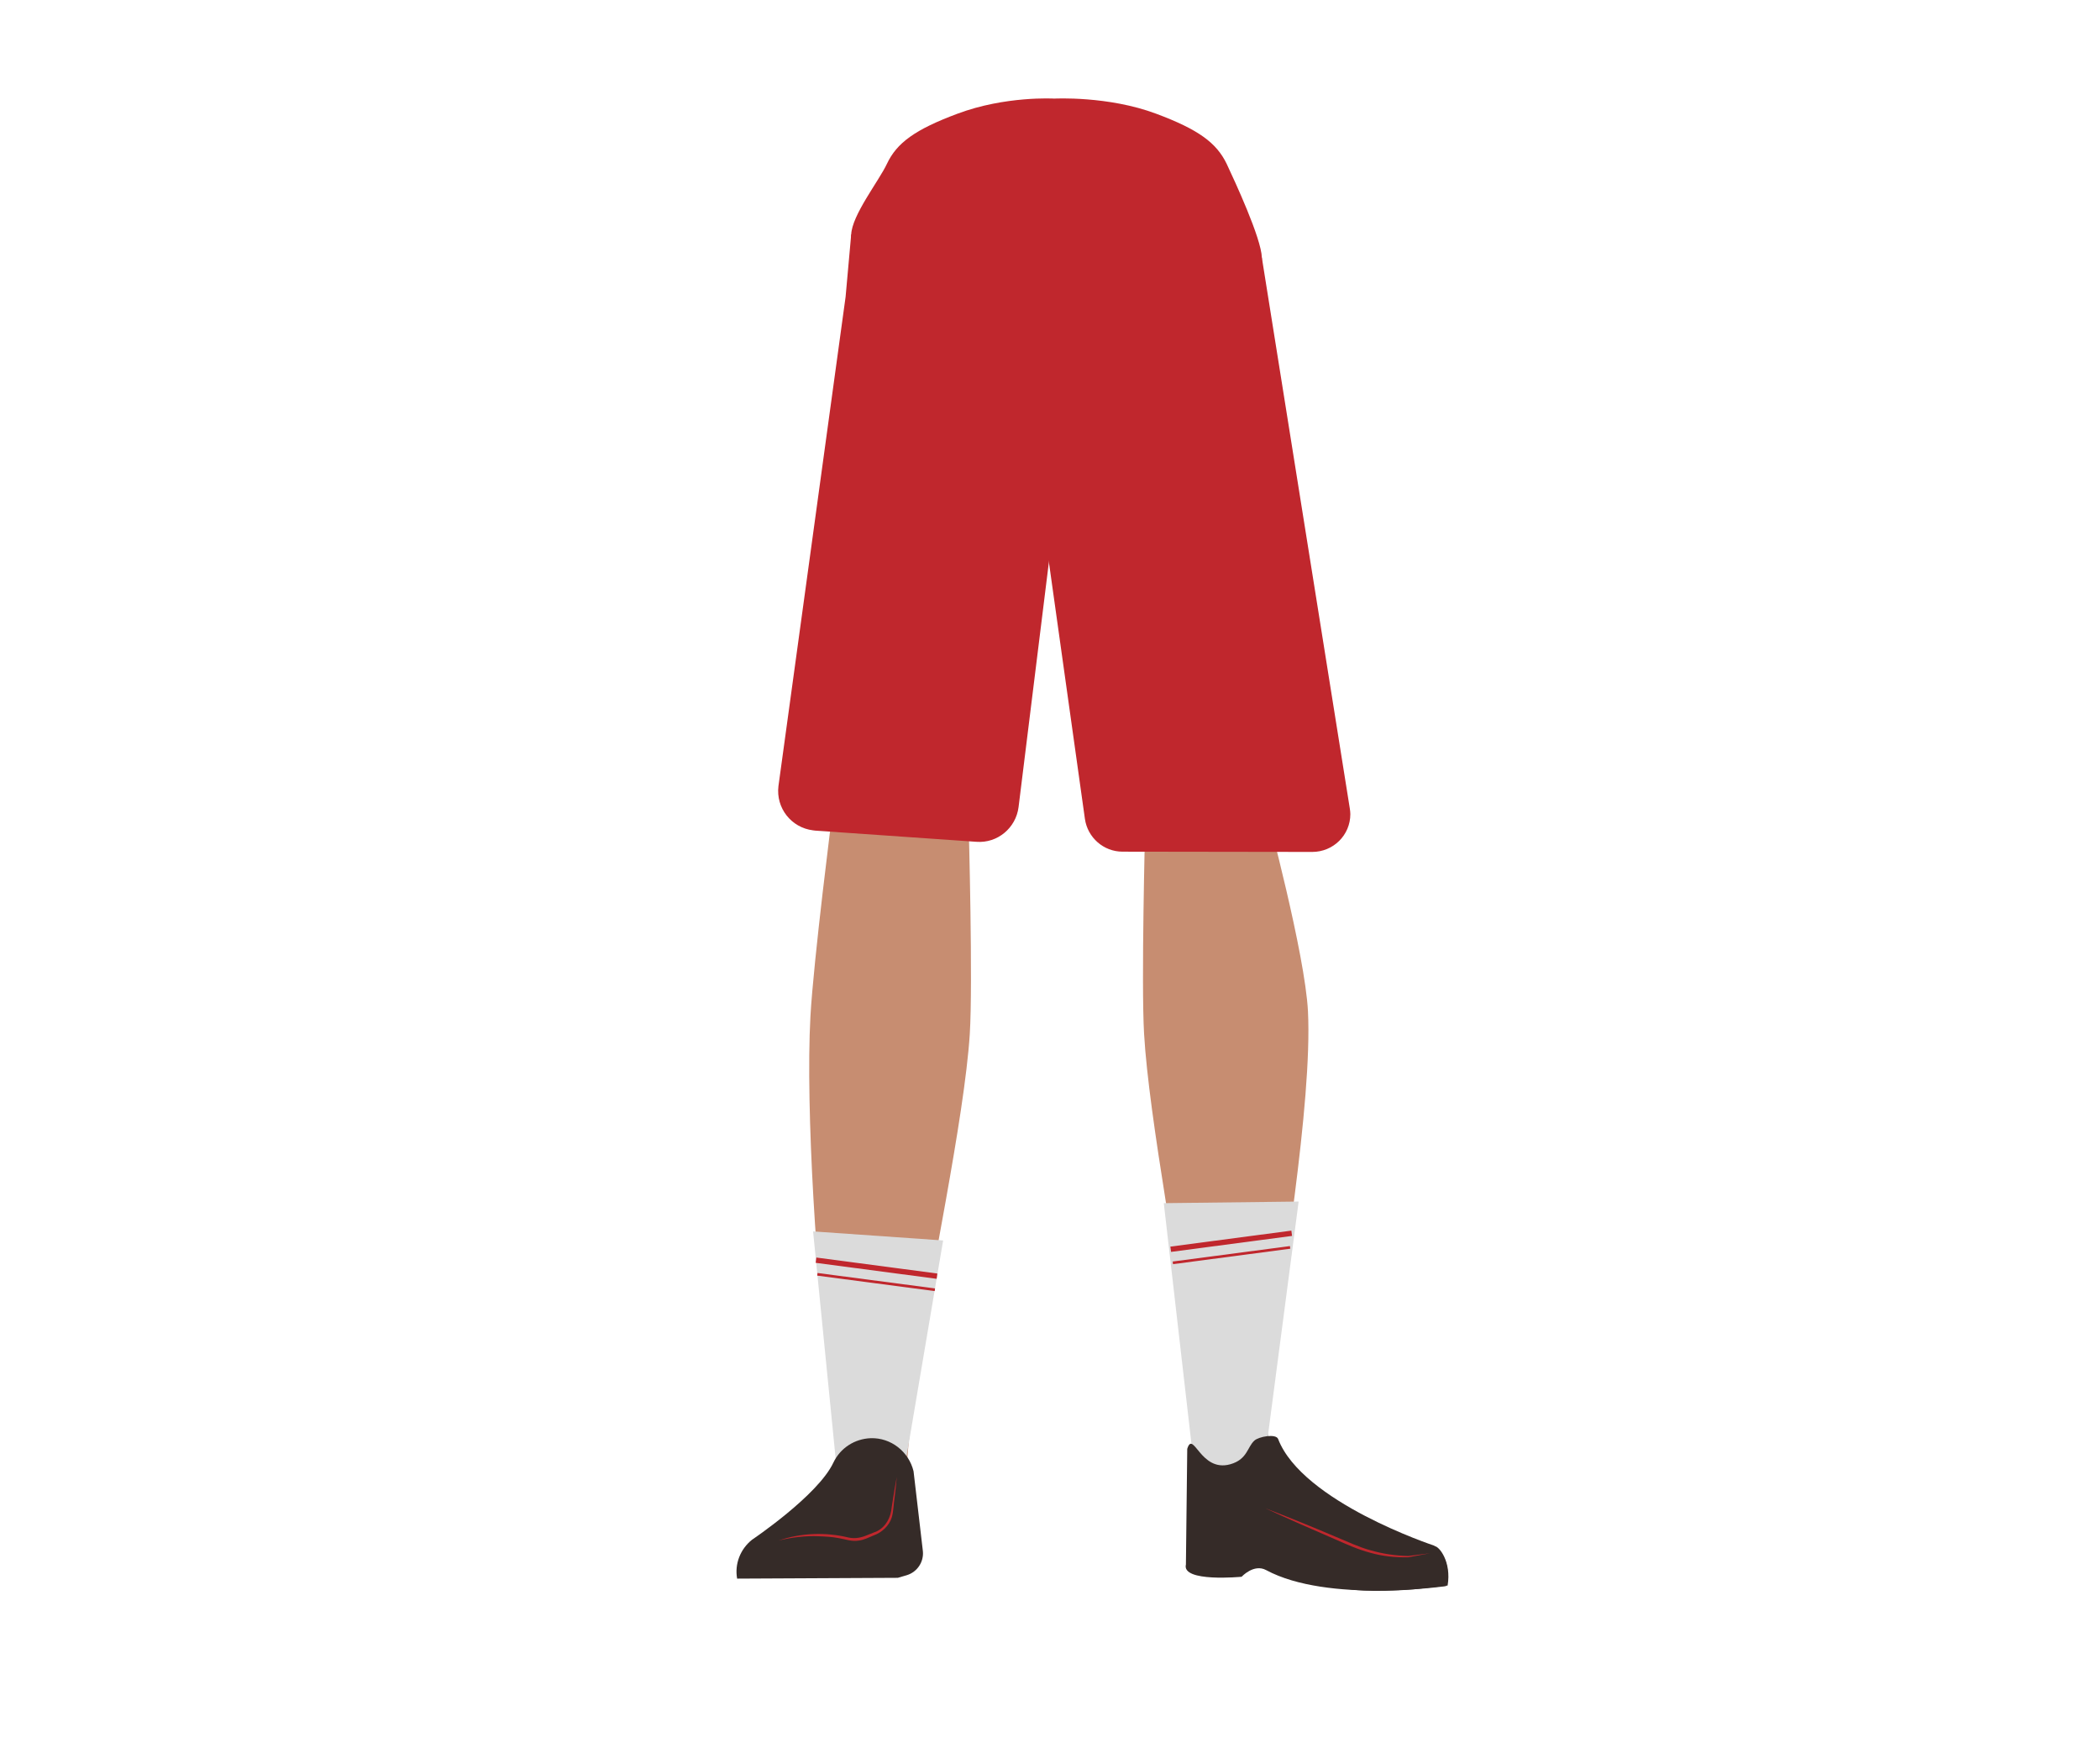 <?xml version="1.0" encoding="utf-8"?>
<!-- Generator: Adobe Illustrator 26.0.2, SVG Export Plug-In . SVG Version: 6.00 Build 0)  -->
<svg version="1.1" id="Layer_1" xmlns="http://www.w3.org/2000/svg" xmlns:xlink="http://www.w3.org/1999/xlink" x="0px" y="0px"
	 viewBox="0 0 788 659.7" style="enable-background:new 0 0 788 659.7;" xml:space="preserve">
<style type="text/css">
	.st0{fill:#C78D71;}
	.st1{fill:#352B28;}
	.st2{fill:#C0272D;}
	.st3{fill:#DBDBDB;}
	.st4{fill:none;stroke:#C0272D;stroke-width:2;stroke-miterlimit:10;}
	.st5{fill:none;stroke:#C0272D;stroke-miterlimit:10;}
</style>
<g>
	<path class="st0" d="M337.3,286.3c-13.9-0.2-22.3,6.7-24.9,18.2c0,0-7.1,55.4-8.3,77c-1.9,34.7,2.5,101.6,7.2,136
		c1,7.5,3,30.3,3,30.3c0.6,6.8,6.4,12,13.2,11.9l0,0c6.7-0.1,12.2-5.2,12.9-11.8c0,0,2.2-26.1,3.5-34.8c4.6-31.3,18-93.5,20-125.1
		c1.2-19-0.4-77.5-0.4-77.5C362.7,291.1,349.2,286.9,337.3,286.3L337.3,286.3z"/>
	<path class="st1" d="M278.3,592.1L278.3,592.1c-0.8-4.9,2.5-9.5,7.4-10.4h0.1l35.9-5.4c4.6-0.7,9,2.2,10.1,6.8l2.1,8.5L278.3,592.1
		z"/>
	<path class="st2" d="M433.9,42.7c15.8,5.9,22.6,10.9,26.4,18.8c3,6.4,13,27.9,13.2,35.2c0.5,17.1-13.1,44.1-27.3,56.8
		c-14.4,12.9-84.8,12.9-99.2,0c-14.2-12.6-28.1-48.4-27.6-65.4c0.2-7.3,10.4-20.2,13.4-26.6c3.7-7.9,10.6-12.9,26.4-18.8
		c18.1-6.8,36.4-5.7,36.4-5.7S415.8,35.9,433.9,42.7z"/>
	<path class="st2" d="M476.1,303.6c-1.2,13.4-12,23.8-25.4,24.4l0,0c-12.8,0.6-24.3-7.9-27.3-20.3c0,0-18.9-88.8-20.9-120.8
		c-0.5-7.9,3.8-79.5,3.8-79.5s-2.8-25.4,28.6-32.9c27.9-6.6,31,13.3,31,13.3s16.6,76.3,17.7,102.9
		C484.6,215.2,476.1,303.6,476.1,303.6z"/>
	<path class="st0" d="M453.1,286.3c12.4-0.2,19.9,6.7,22.2,18.2c0,0,14.4,53.4,15.5,75c1.7,34.7-10.2,103.6-14.5,138
		c-0.9,7.5-2.7,30.3-2.7,30.3c-0.6,6.8-5.7,11.9-11.8,11.8l0,0c-6-0.1-10.9-5.2-11.5-11.8c0,0-2-26.1-3.1-34.8
		c-4.1-31.3-16.1-93.5-17.9-125.1c-1.1-19,0.4-77.5,0.4-77.5C430.4,291.1,442.4,286.8,453.1,286.3L453.1,286.3z"/>
	<path class="st1" d="M475.8,531.4c-3.5,33.8,37.3,41,37.3,41c4.2,3.8-68.4,17.2-67.7,13.2c0,0,5-51.8,3.5-65.1
		C447.8,511.1,477.9,511.6,475.8,531.4z"/>
	<path class="st1" d="M543.2,595c1.5-8.9-3.2-14.9-5-14.8c-2.5,0.1-6.7,1.9-9.2,2.2c-4,0.4-15.9-1.4-15.9-1.4
		c-3-0.5-5.8,2.4-6.3,6.7l-0.8,8.6c0,0,7.2,1.5,24.7,0.1C533.6,596.1,543.2,595,543.2,595z"/>
	<path class="st2" d="M319.4,88l-2.1,23.4L292.1,295c-1,8.2,4.8,15.6,13,16.6c0.3,0,0.5,0.1,0.8,0.1l60.5,4.2
		c7.9,0.6,14.8-5.2,15.8-13L396.3,189l12.2-109.2L319.4,88z"/>
	<path class="st2" d="M389.2,99.1l1.7,92.7l16.2,115.5c1,7,7,12.3,14.1,12.3l71.2,0.1c7.9,0,14.3-6.3,14.3-14.2
		c0-0.7-0.1-1.4-0.2-2.1l-33-206.7l-77.3,2.9L389.2,99.1z"/>
	<polygon class="st3" points="353.9,465.5 339.5,550.5 313.6,547.7 305.1,462.1 	"/>
	<polygon class="st3" points="436.7,451.5 448.2,551.6 474.3,550 487.3,450.9 	"/>
	<path class="st1" d="M326.8,539.7L326.8,539.7c-6.1,0.2-11.5,3.7-14.1,9.2l0,0c-5.8,12.3-30.5,28.9-30.5,28.9
		c-4.4,3.5-6.6,9.1-5.6,14.6l0,0l60.3-0.3l3.4-1c3.9-1.2,6.4-5,6-9l-3.5-30C341,544.7,334.3,539.5,326.8,539.7z"/>
	<path class="st1" d="M461.6,549.5c6.5-1.8,6.4-6.5,9.1-8.9c1.6-1.5,8.1-2.7,8.9-0.6c9.1,23.7,58.5,40,58.5,40
		c5.1,4.2,5.9,9.7,4.5,15.2l0,0c0,0-44.3,6.5-67.5-6c-4.6-2.5-9.2,2.5-9.2,2.5s-22.6,2.2-20.9-4.6l0.5-43.4
		C447.8,536.4,450.4,552.6,461.6,549.5z"/>
	<line class="st4" x1="306.2" y1="472.9" x2="351.6" y2="478.9"/>
	<line class="st5" x1="306.7" y1="478.2" x2="350.8" y2="484"/>
	<line class="st4" x1="484.7" y1="462.8" x2="439.3" y2="468.8"/>
	<line class="st5" x1="484.1" y1="468.1" x2="440.1" y2="473.9"/>
	<g>
		<path class="st2" d="M474.8,566c8.9,3.4,17.7,7,26.4,10.7c4.4,1.8,8.7,3.9,13.2,5.1c4.5,1.3,9.2,2,14,2.1c2.5-0.3,5.5-0.7,8.1-1
			c-2.7,0.5-5.4,1-8.1,1.5c-4.8,0.1-9.6-0.4-14.2-1.7c-4.6-1.2-9-3.2-13.3-5.1C492.1,573.8,483.4,570,474.8,566L474.8,566z"/>
	</g>
	<g>
		<path class="st2" d="M292.2,578.1c8.4-2.9,17.7-3.2,26.3-1.1c2.5,0.5,4.8,0,7.1-1c1-0.4,2.5-1,3.5-1.4c3.4-1.7,5.2-5.3,5.5-9
			c0,0,0.6-3.8,0.6-3.8c0.4-2.5,0.8-5,1.3-7.5c-0.2,2.5-0.5,5-0.8,7.6c-0.4,2.3-0.4,5.4-1.1,7.6c-1,3.1-3.7,5.6-6.8,6.7
			c-1.7,0.7-3.6,1.7-5.5,1.9c-2.6,0.5-5.1-0.5-7.6-0.9c-2.5-0.5-5-0.6-7.5-0.7C302.2,576.3,297.1,576.9,292.2,578.1L292.2,578.1z"/>
	</g>
</g>
</svg>
